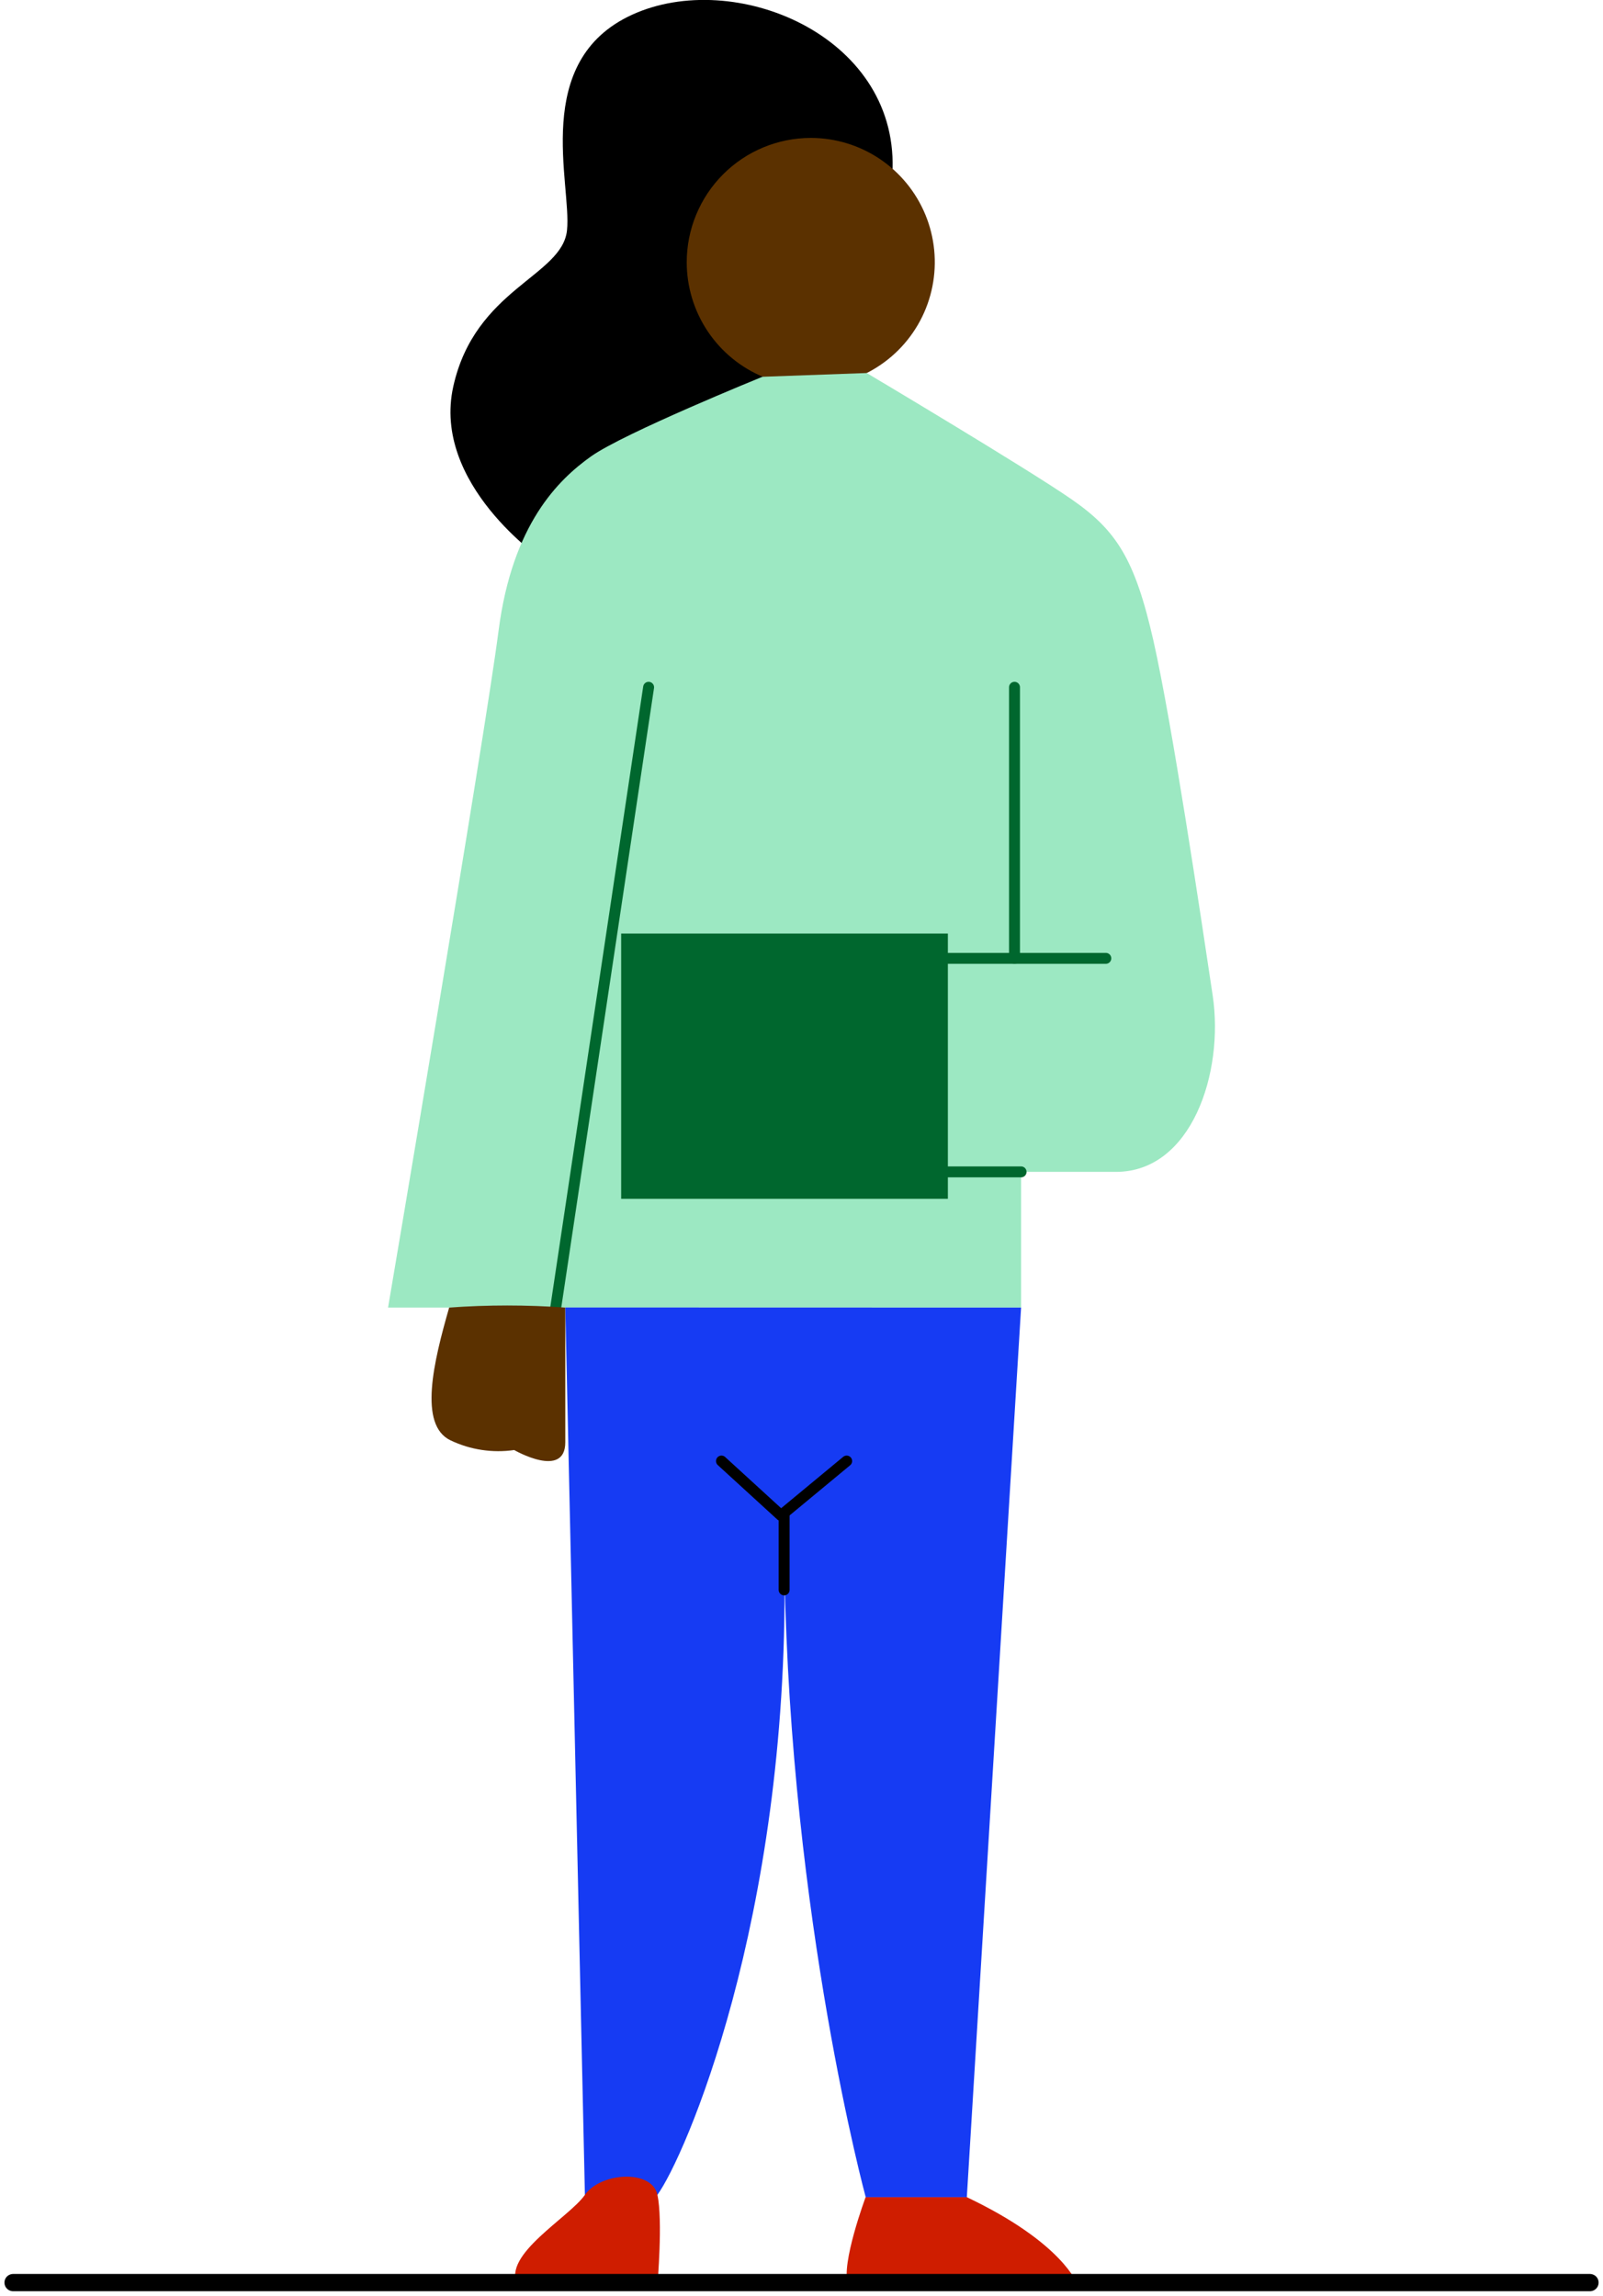 <svg width="440" height="630" viewBox="0 0 440 630" fill="none" xmlns="http://www.w3.org/2000/svg">
<g clip-path="url(#clip0_447:20149)">
<path fill-rule="evenodd" clip-rule="evenodd" d="M149.006 153.673C149.006 153.673 118.434 132.911 124.424 106.043C130.414 79.175 154.299 75.849 155.633 63.213C156.967 50.576 145.685 16.707 173.573 4.01C201.46 -8.688 246.044 9.508 244.998 46.339C244.998 86.481 222.539 106.043 222.539 106.043L149.006 153.673Z" fill="black"/>
<path fill-rule="evenodd" clip-rule="evenodd" d="M222.541 37.849C229.274 37.849 235.856 39.848 241.455 43.595C247.053 47.342 251.417 52.667 253.994 58.897C256.57 65.128 257.244 71.984 255.931 78.598C254.617 85.212 251.375 91.287 246.614 96.056C241.852 100.825 235.786 104.072 229.182 105.388C222.578 106.703 215.733 106.028 209.512 103.447C203.291 100.867 197.974 96.496 194.234 90.889C190.493 85.282 188.496 78.69 188.496 71.946C188.504 62.905 192.094 54.237 198.476 47.844C204.859 41.452 213.514 37.857 222.541 37.849Z" fill="#5B3100"/>
<path fill-rule="evenodd" clip-rule="evenodd" d="M237.901 102.367C237.901 102.367 281.879 128.521 294.162 137.042C306.445 145.562 311.51 153.384 316.606 175.862C321.701 198.341 329.677 251.879 332.862 273.157C336.047 294.435 327.024 321.592 306.309 321.592H280.271V358.833H106.516C106.516 358.833 133.069 202.396 136.845 173.113C140.621 143.831 153.283 131.604 162.261 125.225C171.238 118.846 209.271 103.4 209.271 103.4L237.901 102.367Z" fill="#9CE8C2"/>
<path d="M152.541 358.833L178.033 188.605" stroke="#00672E" stroke-width="3" stroke-linecap="round" stroke-linejoin="round"/>
<path d="M278.467 188.605V262.996" stroke="#00672E" stroke-width="3" stroke-linecap="round" stroke-linejoin="round"/>
<path d="M250.396 262.996H303.533" stroke="#00672E" stroke-width="3" stroke-linecap="round" stroke-linejoin="round"/>
<path d="M280.271 321.592H250.396" stroke="#00672E" stroke-width="3" stroke-linecap="round" stroke-linejoin="round"/>
<path d="M260.179 256.192H170.496V328.988H260.179V256.192Z" fill="#00672E"/>
<path fill-rule="evenodd" clip-rule="evenodd" d="M123.288 358.833C119.027 373.641 114.781 391.092 123.698 395.284C129.124 397.865 135.191 398.785 141.137 397.927C141.137 397.927 155.164 406.007 155.164 395.785V358.833C144.553 358.068 133.9 358.068 123.288 358.833Z" fill="#5B3100"/>
<path fill-rule="evenodd" clip-rule="evenodd" d="M280.272 358.833L265.38 602.965H237.629C237.629 602.965 217.005 527.162 215.337 431.34C216.338 527.131 187.783 592.334 180.459 602.297H160.547L155.164 358.802L280.272 358.833Z" fill="#163BF3"/>
<path fill-rule="evenodd" clip-rule="evenodd" d="M160.547 602.327C156.256 608.509 137.891 618.715 141.986 626.902H180.458C180.458 626.902 181.975 609.435 180.458 602.327C178.942 595.219 164.839 596.146 160.547 602.327Z" fill="#CF1D00"/>
<path fill-rule="evenodd" clip-rule="evenodd" d="M237.598 602.965C237.598 602.965 230.728 621.419 232.776 626.871H295.709C295.709 626.871 291.811 615.511 265.379 602.965H237.598Z" fill="#CF1D00"/>
<path d="M198.033 400.949L214.365 415.879L232.396 400.949" stroke="black" stroke-width="3" stroke-linecap="round" stroke-linejoin="round"/>
<path d="M215.23 436.307V415.879" stroke="black" stroke-width="3" stroke-linecap="round" stroke-linejoin="round"/>
<path d="M436.421 626.4H3.594" stroke="black" stroke-width="4.74" stroke-linecap="round" stroke-linejoin="round"/>
</g>
<defs>
<clipPath id="clip0_447:20149">
<rect width="440" height="630" fill="white"/>
</clipPath>
</defs>
</svg>
